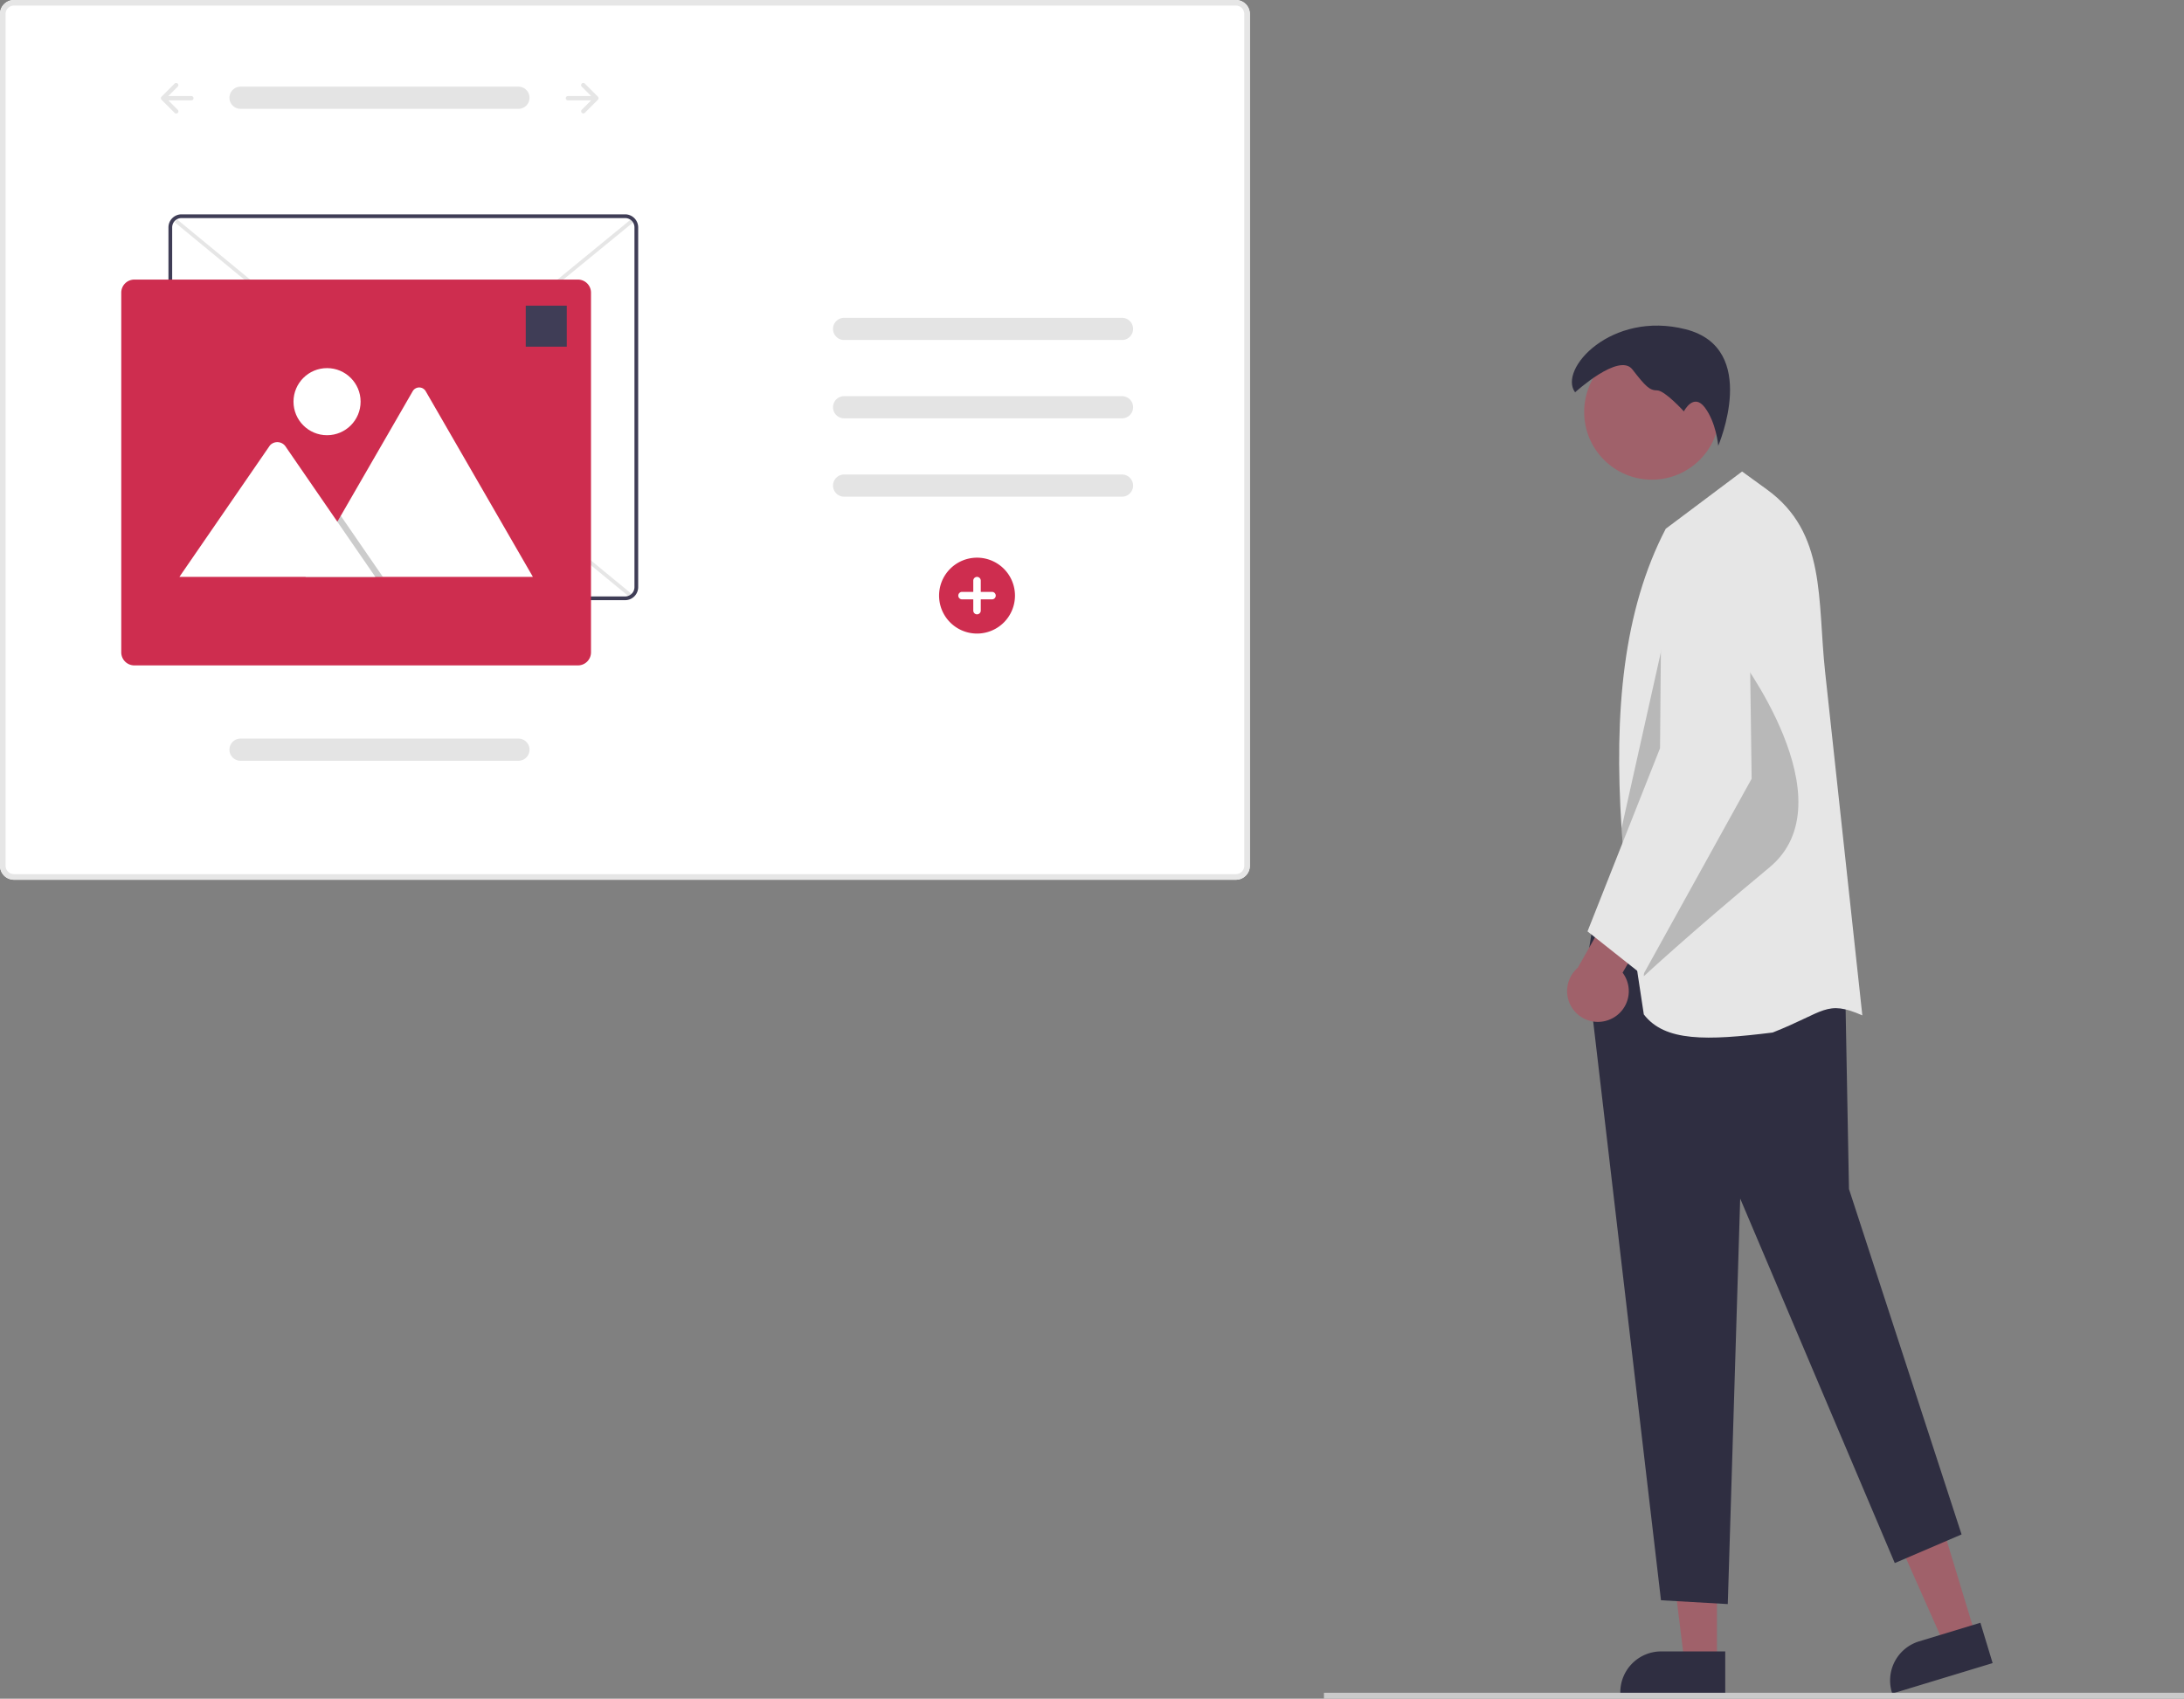 <svg id="b24935a0-ba54-48de-b580-9c1db3150986" data-name="Layer 1" xmlns="http://www.w3.org/2000/svg" width="752.641" height="585.464" viewBox="0 0 752.641 585.464"><rect x="0" y="0" width="752.641" height="585.464" fill="#808080" stroke="none"/><path d="M223.679,455.651V162.086a4.823,4.823,0,0,1,4.818-4.818H649.58a4.823,4.823,0,0,1,4.818,4.818V455.651a4.823,4.823,0,0,1-4.818,4.818H228.497A4.823,4.823,0,0,1,223.679,455.651Z" transform="translate(-223.679 -157.268)" fill="#fff"/><path d="M223.679,455.651V162.086a4.823,4.823,0,0,1,4.818-4.818H649.58a4.823,4.823,0,0,1,4.818,4.818V455.651a4.823,4.823,0,0,1-4.818,4.818H228.497A4.823,4.823,0,0,1,223.679,455.651ZM228.497,159.195a2.894,2.894,0,0,0-2.891,2.891V455.651a2.894,2.894,0,0,0,2.891,2.891H649.58a2.894,2.894,0,0,0,2.891-2.891V162.086a2.894,2.894,0,0,0-2.891-2.891Z" transform="translate(-223.679 -157.268)" fill="#e6e6e6"/><path id="f606aea4-27ec-4181-a98c-661e1166333c" data-name="feda1070-6288-4949-b833-330f4749d65f" d="M402.403,187.137a3.82,3.82,0,0,1,0,7.639H306.634a3.82,3.82,0,1,1-.125-7.639q.063-.001.125,0Z" transform="translate(-223.679 -157.268)" fill="#e4e4e4"/><path d="M284.916,186.074a.752.752,0,0,1,0,1.063l-0.0 0-3.227,3.227h7.956a.752.752,0,0,1,.004,1.503h-7.96l3.227,3.227a.752.752,0,1,1-1.062,1.064l-.001-.001-4.51-4.51a.752.752,0,0,1,0-1.063l4.51-4.51a.752.752,0,0,1,1.063,0Z" transform="translate(-223.679 -157.268)" fill="#e6e6e6"/><path d="M424.161,186.074a.752.752,0,0,0,0,1.063l0,0,3.227,3.227h-7.956a.752.752,0,1,0-.004,1.503h7.96l-3.227,3.227a.752.752,0,0,0,1.062,1.064l.001-.001,4.51-4.51a.752.752,0,0,0,0-1.063l-4.51-4.51a.752.752,0,0,0-1.063,0Z" transform="translate(-223.679 -157.268)" fill="#e6e6e6"/><path id="ed7aa9db-ffb7-4f71-9e88-204cdfb077d3" data-name="feda1070-6288-4949-b833-330f4749d65f" d="M402.403,411.822a3.82,3.82,0,0,1,0,7.639H306.634a3.82,3.82,0,1,1-.125-7.639q.063-.001.125,0Z" transform="translate(-223.679 -157.268)" fill="#e4e4e4"/><path id="f8713977-54ad-4b7d-9e03-2cafebf7fdc3" data-name="feda1070-6288-4949-b833-330f4749d65f" d="M610.403,266.807a3.82,3.82,0,0,1,0,7.639H514.634a3.82,3.82,0,1,1-.125-7.639q.063-.001.125,0Z" transform="translate(-223.679 -157.268)" fill="#e4e4e4"/><path id="b777b1f0-3934-4166-bb72-bb3e1620bf09" data-name="feda1070-6288-4949-b833-330f4749d65f" d="M610.403,293.807a3.82,3.82,0,0,1,0,7.639H514.634a3.82,3.82,0,1,1-.125-7.639q.063-.001.125,0Z" transform="translate(-223.679 -157.268)" fill="#e4e4e4"/><path id="a38fb1de-90ce-4241-be98-3c65aaea037f" data-name="feda1070-6288-4949-b833-330f4749d65f" d="M610.403,320.807a3.82,3.82,0,0,1,0,7.639H514.634a3.82,3.82,0,1,1-.125-7.639q.063-.001.125,0Z" transform="translate(-223.679 -157.268)" fill="#e4e4e4"/><path d="M547.3,362.546a13.078,13.078,0,1,1,13.078,13.078A13.078,13.078,0,0,1,547.3,362.546Z" transform="translate(-223.679 -157.268)" fill="#ce2d4f"/><path d="M555.217,361.256h3.87v-3.87a1.29,1.29,0,0,1,2.58-.004v3.875h3.87a1.29,1.29,0,0,1,0,2.58h-3.87v3.87a1.29,1.29,0,0,1-2.58,0v-3.87h-3.87a1.29,1.29,0,1,1-.005-2.58h.005Z" transform="translate(-223.679 -157.268)" fill="#fff"/><rect x="261.3" y="297.164" width="203.145" height="1.285" transform="translate(-330.237 140.186) rotate(-39.332)" fill="#e6e6e6"/><rect x="362.23" y="196.351" width="1.285" height="203.553" transform="translate(-321.649 231.307) rotate(-50.51)" fill="#e6e6e6"/><path d="M281.73,359.616V235.637a4.502,4.502,0,0,1,4.497-4.497H439.112a4.502,4.502,0,0,1,4.497,4.497V359.616a4.502,4.502,0,0,1-4.497,4.497H286.227A4.502,4.502,0,0,1,281.73,359.616Zm4.497-127.19a3.216,3.216,0,0,0-3.212,3.212V359.616a3.216,3.216,0,0,0,3.212,3.212H439.112a3.216,3.216,0,0,0,3.212-3.212V235.637a3.216,3.216,0,0,0-3.212-3.212Z" transform="translate(-223.679 -157.268)" fill="#3f3d56"/><path d="M265.468,382.099V258.121a4.502,4.502,0,0,1,4.497-4.497H422.85a4.502,4.502,0,0,1,4.497,4.497V382.099a4.502,4.502,0,0,1-4.497,4.497H269.965A4.502,4.502,0,0,1,265.468,382.099Z" transform="translate(-223.679 -157.268)" fill="#ce2d4f"/><path d="M328.965,356.083h78.052a1.592,1.592,0,0,0,.292-.023l-36.915-63.942a2.585,2.585,0,0,0-4.499,0L341.12,335.027l-1.187,2.053Z" transform="translate(-223.679 -157.268)" fill="#fff"/><polygon points="105.286 198.814 131.934 198.814 118.852 179.813 117.911 178.444 117.44 177.76 116.253 179.813 105.286 198.814" opacity="0.2" style="isolation:isolate"/><path d="M285.506,356.083h67.509l-13.082-19.002-.941-1.369-17.047-24.763a3.449,3.449,0,0,0-5.12-.306,3.082,3.082,0,0,0-.245.306Z" transform="translate(-223.679 -157.268)" fill="#fff"/><circle cx="112.707" cy="138.432" r="11.563" fill="#fff"/><rect x="181.184" y="105.349" width="14.132" height="14.132" fill="#3f3d56"/><polygon points="591.685 572.817 580.471 572.816 575.136 529.562 591.687 529.563 591.685 572.817" fill="#a0616a"/><path d="M818.224,740.955l-36.159-.001v-.457a14.075,14.075,0,0,1,14.074-14.074H796.14l22.084.001Z" transform="translate(-223.679 -157.268)" fill="#2f2e41"/><polygon points="680.8 563.609 670.07 566.868 652.394 527.032 668.231 522.222 680.8 563.609" fill="#a0616a"/><path d="M910.376,730.447l-34.598,10.508-.133-.438a14.075,14.075,0,0,1,9.376-17.557l.001-0,21.131-6.418Z" transform="translate(-223.679 -157.268)" fill="#2f2e41"/><rect x="456.25" y="583.415" width="296.391" height="2.05" fill="#cacaca"/><circle cx="569.259" cy="141.994" r="23.328" fill="#a0616a"/><polygon points="675.989 528.834 652.97 538.7 599.697 413.08 595.422 552.84 572.403 551.525 546.753 332.513 548.726 320.017 635.87 339.418 637.185 409.791 675.989 528.834" fill="#2f2e41"/><path d="M766.486,292.473s15.127-13.812,19.731-7.892,5.919,7.235,8.55,7.235,9.208,7.235,9.208,7.235,3.288-6.577,7.235-1.315,4.604,13.154,4.604,13.154S830.282,277.346,804.632,270.77,760.567,284.581,766.486,292.473Z" transform="translate(-223.679 -157.268)" fill="#2f2e41"/><path d="M865.468,507.21c-12.496-5.472-12.864-1.177-30.911,5.919-22.73,2.821-37.179,3.183-44.394-6.248-2.953-18.724-5.373-36.679-6.866-53.753q-.464-5.278-.802-10.451c-2.631-40.165.592-75.082,15.232-103.179L824.034,319.768l8.583,6.228c20.5,14.877,17.311,37.732,20.033,62.915Z" transform="translate(-223.679 -157.268)" fill="#e6e6e6"/><path d="M822.339,382.577s38.856,50.642,11.102,73.661-43.278,37.488-43.278,37.488S791.81,394.416,822.339,382.577Z" transform="translate(-223.679 -157.268)" opacity="0.2" style="isolation:isolate"/><path d="M807.263,433.219l-23.966,19.908q-.464-5.278-.802-10.451l16.219-72.596Z" transform="translate(-223.679 -157.268)" opacity="0.2" style="isolation:isolate"/><path d="M779.219,508.275a10.559,10.559,0,0,0,3.629-15.778l12.196-20.819-10.844-10.497L767.39,490.822a10.616,10.616,0,0,0,11.829,17.452Z" transform="translate(-223.679 -157.268)" fill="#a0616a"/><path d="M789.834,493.398l-19.073-15.127,24.992-63.138.567-65.813a14.986,14.986,0,0,1,9.965-13.99h0a14.986,14.986,0,0,1,20.005,13.917l1.033,76.409Z" transform="translate(-223.679 -157.268)" fill="#e6e6e6"/></svg>